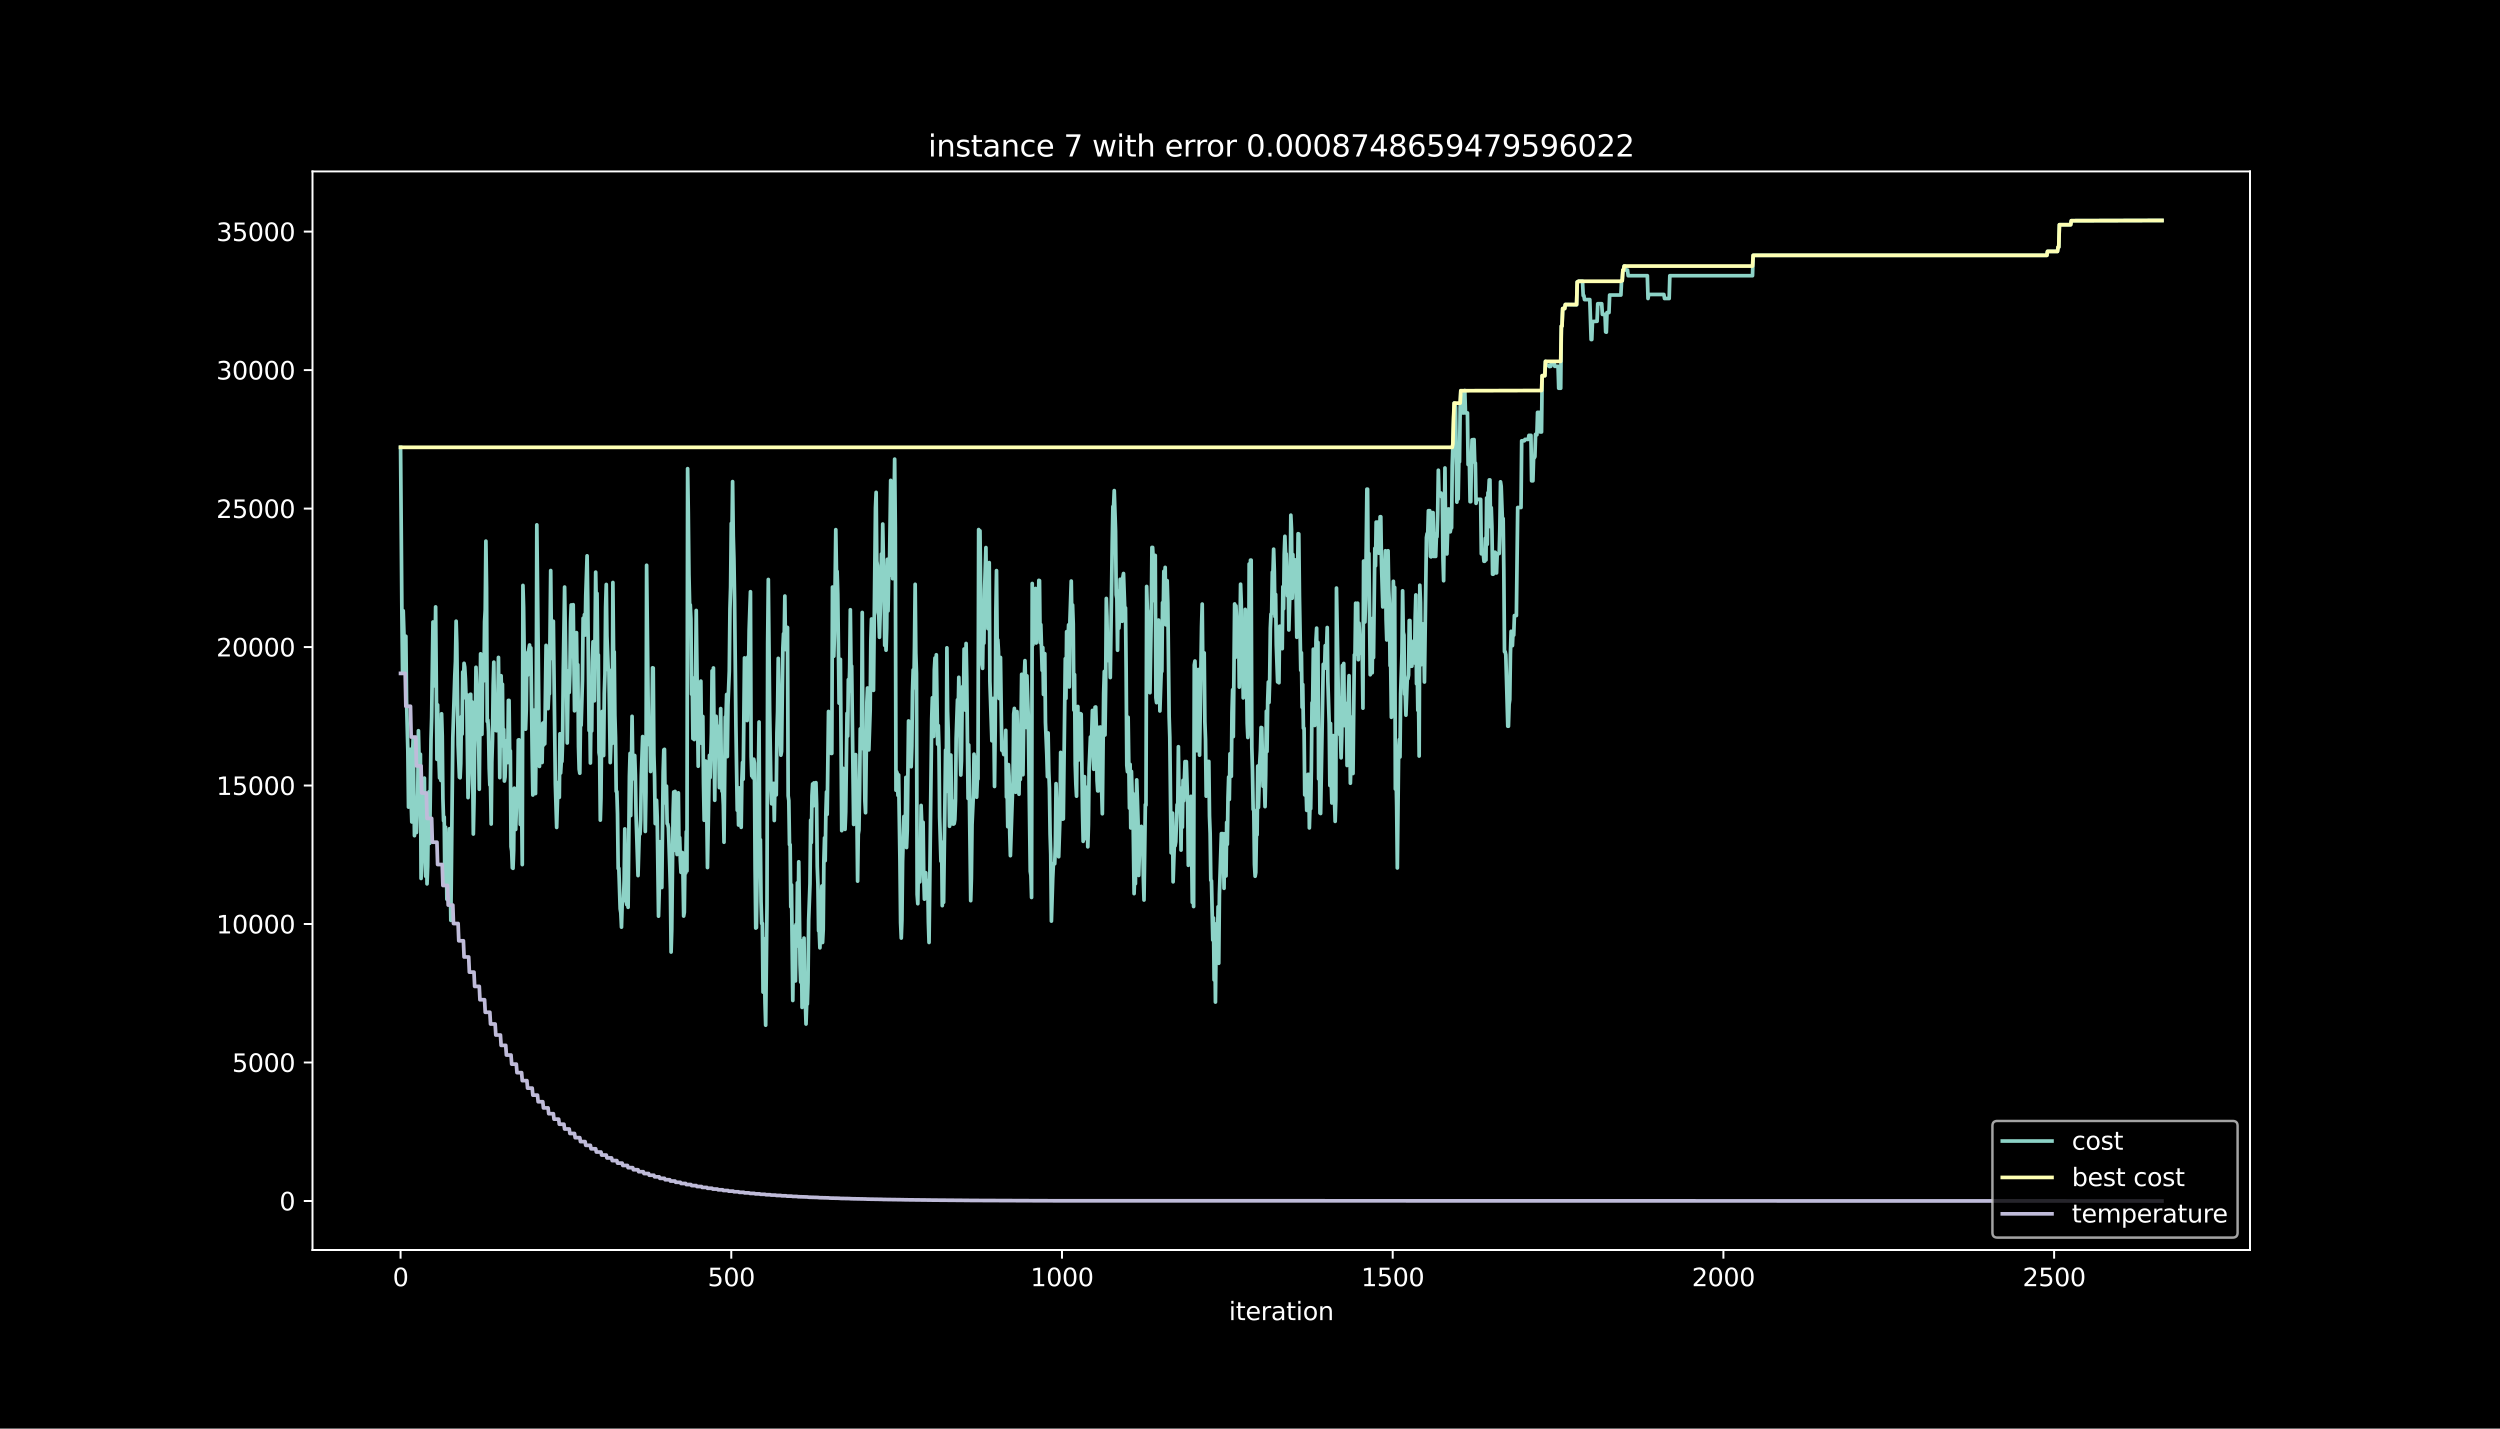 <?xml version="1.0" encoding="utf-8" standalone="no"?>
<!DOCTYPE svg PUBLIC "-//W3C//DTD SVG 1.1//EN"
  "http://www.w3.org/Graphics/SVG/1.1/DTD/svg11.dtd">
<svg height="576pt" version="1.1" viewBox="0 0 1008 576" width="1008pt" xmlns="http://www.w3.org/2000/svg" xmlns:xlink="http://www.w3.org/1999/xlink">
 <defs>
  <style type="text/css">*{stroke-linecap:butt;stroke-linejoin:round;}</style>
 </defs>
 <g id="figure_1">
  <g id="patch_1">
   <path d="M 0 576 
L 1008 576 
L 1008 0 
L 0 0 
z
"/>
  </g>
  <g id="axes_1">
   <g id="patch_2">
    <path d="M 126 504 
L 907.2 504 
L 907.2 69.12 
L 126 69.12 
z
"/>
   </g>
   <g id="matplotlib.axis_1">
    <g id="xtick_1">
     <g id="line2d_1">
      <defs>
       <path d="M 0 0 
L 0 3.5 
" id="me25ce0b998" style="stroke:#ffffff;stroke-width:0.8;"/>
      </defs>
      <g>
       <use style="fill:#ffffff;stroke:#ffffff;stroke-width:0.8;" x="161.509" xlink:href="#me25ce0b998" y="504"/>
      </g>
     </g>
     <g id="text_1">
      <!-- 0 -->
      <g style="fill:#ffffff;" transform="translate(158.328 518.598)scale(0.1 -0.1)">
       <defs>
        <path d="M 2034 4250 
Q 1547 4250 1301 3770 
Q 1056 3291 1056 2328 
Q 1056 1369 1301 889 
Q 1547 409 2034 409 
Q 2525 409 2770 889 
Q 3016 1369 3016 2328 
Q 3016 3291 2770 3770 
Q 2525 4250 2034 4250 
z
M 2034 4750 
Q 2819 4750 3233 4129 
Q 3647 3509 3647 2328 
Q 3647 1150 3233 529 
Q 2819 -91 2034 -91 
Q 1250 -91 836 529 
Q 422 1150 422 2328 
Q 422 3509 836 4129 
Q 1250 4750 2034 4750 
z
" id="DejaVuSans-30" transform="scale(0.016)"/>
       </defs>
       <use xlink:href="#DejaVuSans-30"/>
      </g>
     </g>
    </g>
    <g id="xtick_2">
     <g id="line2d_2">
      <g>
       <use style="fill:#ffffff;stroke:#ffffff;stroke-width:0.8;" x="294.852" xlink:href="#me25ce0b998" y="504"/>
      </g>
     </g>
     <g id="text_2">
      <!-- 500 -->
      <g style="fill:#ffffff;" transform="translate(285.308 518.598)scale(0.1 -0.1)">
       <defs>
        <path d="M 691 4666 
L 3169 4666 
L 3169 4134 
L 1269 4134 
L 1269 2991 
Q 1406 3038 1543 3061 
Q 1681 3084 1819 3084 
Q 2600 3084 3056 2656 
Q 3513 2228 3513 1497 
Q 3513 744 3044 326 
Q 2575 -91 1722 -91 
Q 1428 -91 1123 -41 
Q 819 9 494 109 
L 494 744 
Q 775 591 1075 516 
Q 1375 441 1709 441 
Q 2250 441 2565 725 
Q 2881 1009 2881 1497 
Q 2881 1984 2565 2268 
Q 2250 2553 1709 2553 
Q 1456 2553 1204 2497 
Q 953 2441 691 2322 
L 691 4666 
z
" id="DejaVuSans-35" transform="scale(0.016)"/>
       </defs>
       <use xlink:href="#DejaVuSans-35"/>
       <use x="63.623" xlink:href="#DejaVuSans-30"/>
       <use x="127.246" xlink:href="#DejaVuSans-30"/>
      </g>
     </g>
    </g>
    <g id="xtick_3">
     <g id="line2d_3">
      <g>
       <use style="fill:#ffffff;stroke:#ffffff;stroke-width:0.8;" x="428.194" xlink:href="#me25ce0b998" y="504"/>
      </g>
     </g>
     <g id="text_3">
      <!-- 1000 -->
      <g style="fill:#ffffff;" transform="translate(415.469 518.598)scale(0.1 -0.1)">
       <defs>
        <path d="M 794 531 
L 1825 531 
L 1825 4091 
L 703 3866 
L 703 4441 
L 1819 4666 
L 2450 4666 
L 2450 531 
L 3481 531 
L 3481 0 
L 794 0 
L 794 531 
z
" id="DejaVuSans-31" transform="scale(0.016)"/>
       </defs>
       <use xlink:href="#DejaVuSans-31"/>
       <use x="63.623" xlink:href="#DejaVuSans-30"/>
       <use x="127.246" xlink:href="#DejaVuSans-30"/>
       <use x="190.869" xlink:href="#DejaVuSans-30"/>
      </g>
     </g>
    </g>
    <g id="xtick_4">
     <g id="line2d_4">
      <g>
       <use style="fill:#ffffff;stroke:#ffffff;stroke-width:0.8;" x="561.536" xlink:href="#me25ce0b998" y="504"/>
      </g>
     </g>
     <g id="text_4">
      <!-- 1500 -->
      <g style="fill:#ffffff;" transform="translate(548.811 518.598)scale(0.1 -0.1)">
       <use xlink:href="#DejaVuSans-31"/>
       <use x="63.623" xlink:href="#DejaVuSans-35"/>
       <use x="127.246" xlink:href="#DejaVuSans-30"/>
       <use x="190.869" xlink:href="#DejaVuSans-30"/>
      </g>
     </g>
    </g>
    <g id="xtick_5">
     <g id="line2d_5">
      <g>
       <use style="fill:#ffffff;stroke:#ffffff;stroke-width:0.8;" x="694.879" xlink:href="#me25ce0b998" y="504"/>
      </g>
     </g>
     <g id="text_5">
      <!-- 2000 -->
      <g style="fill:#ffffff;" transform="translate(682.154 518.598)scale(0.1 -0.1)">
       <defs>
        <path d="M 1228 531 
L 3431 531 
L 3431 0 
L 469 0 
L 469 531 
Q 828 903 1448 1529 
Q 2069 2156 2228 2338 
Q 2531 2678 2651 2914 
Q 2772 3150 2772 3378 
Q 2772 3750 2511 3984 
Q 2250 4219 1831 4219 
Q 1534 4219 1204 4116 
Q 875 4013 500 3803 
L 500 4441 
Q 881 4594 1212 4672 
Q 1544 4750 1819 4750 
Q 2544 4750 2975 4387 
Q 3406 4025 3406 3419 
Q 3406 3131 3298 2873 
Q 3191 2616 2906 2266 
Q 2828 2175 2409 1742 
Q 1991 1309 1228 531 
z
" id="DejaVuSans-32" transform="scale(0.016)"/>
       </defs>
       <use xlink:href="#DejaVuSans-32"/>
       <use x="63.623" xlink:href="#DejaVuSans-30"/>
       <use x="127.246" xlink:href="#DejaVuSans-30"/>
       <use x="190.869" xlink:href="#DejaVuSans-30"/>
      </g>
     </g>
    </g>
    <g id="xtick_6">
     <g id="line2d_6">
      <g>
       <use style="fill:#ffffff;stroke:#ffffff;stroke-width:0.8;" x="828.221" xlink:href="#me25ce0b998" y="504"/>
      </g>
     </g>
     <g id="text_6">
      <!-- 2500 -->
      <g style="fill:#ffffff;" transform="translate(815.496 518.598)scale(0.1 -0.1)">
       <use xlink:href="#DejaVuSans-32"/>
       <use x="63.623" xlink:href="#DejaVuSans-35"/>
       <use x="127.246" xlink:href="#DejaVuSans-30"/>
       <use x="190.869" xlink:href="#DejaVuSans-30"/>
      </g>
     </g>
    </g>
    <g id="text_7">
     <!-- iteration -->
     <g style="fill:#ffffff;" transform="translate(495.477 532.277)scale(0.1 -0.1)">
      <defs>
       <path d="M 603 3500 
L 1178 3500 
L 1178 0 
L 603 0 
L 603 3500 
z
M 603 4863 
L 1178 4863 
L 1178 4134 
L 603 4134 
L 603 4863 
z
" id="DejaVuSans-69" transform="scale(0.016)"/>
       <path d="M 1172 4494 
L 1172 3500 
L 2356 3500 
L 2356 3053 
L 1172 3053 
L 1172 1153 
Q 1172 725 1289 603 
Q 1406 481 1766 481 
L 2356 481 
L 2356 0 
L 1766 0 
Q 1100 0 847 248 
Q 594 497 594 1153 
L 594 3053 
L 172 3053 
L 172 3500 
L 594 3500 
L 594 4494 
L 1172 4494 
z
" id="DejaVuSans-74" transform="scale(0.016)"/>
       <path d="M 3597 1894 
L 3597 1613 
L 953 1613 
Q 991 1019 1311 708 
Q 1631 397 2203 397 
Q 2534 397 2845 478 
Q 3156 559 3463 722 
L 3463 178 
Q 3153 47 2828 -22 
Q 2503 -91 2169 -91 
Q 1331 -91 842 396 
Q 353 884 353 1716 
Q 353 2575 817 3079 
Q 1281 3584 2069 3584 
Q 2775 3584 3186 3129 
Q 3597 2675 3597 1894 
z
M 3022 2063 
Q 3016 2534 2758 2815 
Q 2500 3097 2075 3097 
Q 1594 3097 1305 2825 
Q 1016 2553 972 2059 
L 3022 2063 
z
" id="DejaVuSans-65" transform="scale(0.016)"/>
       <path d="M 2631 2963 
Q 2534 3019 2420 3045 
Q 2306 3072 2169 3072 
Q 1681 3072 1420 2755 
Q 1159 2438 1159 1844 
L 1159 0 
L 581 0 
L 581 3500 
L 1159 3500 
L 1159 2956 
Q 1341 3275 1631 3429 
Q 1922 3584 2338 3584 
Q 2397 3584 2469 3576 
Q 2541 3569 2628 3553 
L 2631 2963 
z
" id="DejaVuSans-72" transform="scale(0.016)"/>
       <path d="M 2194 1759 
Q 1497 1759 1228 1600 
Q 959 1441 959 1056 
Q 959 750 1161 570 
Q 1363 391 1709 391 
Q 2188 391 2477 730 
Q 2766 1069 2766 1631 
L 2766 1759 
L 2194 1759 
z
M 3341 1997 
L 3341 0 
L 2766 0 
L 2766 531 
Q 2569 213 2275 61 
Q 1981 -91 1556 -91 
Q 1019 -91 701 211 
Q 384 513 384 1019 
Q 384 1609 779 1909 
Q 1175 2209 1959 2209 
L 2766 2209 
L 2766 2266 
Q 2766 2663 2505 2880 
Q 2244 3097 1772 3097 
Q 1472 3097 1187 3025 
Q 903 2953 641 2809 
L 641 3341 
Q 956 3463 1253 3523 
Q 1550 3584 1831 3584 
Q 2591 3584 2966 3190 
Q 3341 2797 3341 1997 
z
" id="DejaVuSans-61" transform="scale(0.016)"/>
       <path d="M 1959 3097 
Q 1497 3097 1228 2736 
Q 959 2375 959 1747 
Q 959 1119 1226 758 
Q 1494 397 1959 397 
Q 2419 397 2687 759 
Q 2956 1122 2956 1747 
Q 2956 2369 2687 2733 
Q 2419 3097 1959 3097 
z
M 1959 3584 
Q 2709 3584 3137 3096 
Q 3566 2609 3566 1747 
Q 3566 888 3137 398 
Q 2709 -91 1959 -91 
Q 1206 -91 779 398 
Q 353 888 353 1747 
Q 353 2609 779 3096 
Q 1206 3584 1959 3584 
z
" id="DejaVuSans-6f" transform="scale(0.016)"/>
       <path d="M 3513 2113 
L 3513 0 
L 2938 0 
L 2938 2094 
Q 2938 2591 2744 2837 
Q 2550 3084 2163 3084 
Q 1697 3084 1428 2787 
Q 1159 2491 1159 1978 
L 1159 0 
L 581 0 
L 581 3500 
L 1159 3500 
L 1159 2956 
Q 1366 3272 1645 3428 
Q 1925 3584 2291 3584 
Q 2894 3584 3203 3211 
Q 3513 2838 3513 2113 
z
" id="DejaVuSans-6e" transform="scale(0.016)"/>
      </defs>
      <use xlink:href="#DejaVuSans-69"/>
      <use x="27.783" xlink:href="#DejaVuSans-74"/>
      <use x="66.992" xlink:href="#DejaVuSans-65"/>
      <use x="128.516" xlink:href="#DejaVuSans-72"/>
      <use x="169.629" xlink:href="#DejaVuSans-61"/>
      <use x="230.908" xlink:href="#DejaVuSans-74"/>
      <use x="270.117" xlink:href="#DejaVuSans-69"/>
      <use x="297.9" xlink:href="#DejaVuSans-6f"/>
      <use x="359.082" xlink:href="#DejaVuSans-6e"/>
     </g>
    </g>
   </g>
   <g id="matplotlib.axis_2">
    <g id="ytick_1">
     <g id="line2d_7">
      <defs>
       <path d="M 0 0 
L -3.5 0 
" id="me098486d54" style="stroke:#ffffff;stroke-width:0.8;"/>
      </defs>
      <g>
       <use style="fill:#ffffff;stroke:#ffffff;stroke-width:0.8;" x="126" xlink:href="#me098486d54" y="484.233"/>
      </g>
     </g>
     <g id="text_8">
      <!-- 0 -->
      <g style="fill:#ffffff;" transform="translate(112.638 488.032)scale(0.1 -0.1)">
       <use xlink:href="#DejaVuSans-30"/>
      </g>
     </g>
    </g>
    <g id="ytick_2">
     <g id="line2d_8">
      <g>
       <use style="fill:#ffffff;stroke:#ffffff;stroke-width:0.8;" x="126" xlink:href="#me098486d54" y="428.398"/>
      </g>
     </g>
     <g id="text_9">
      <!-- 5000 -->
      <g style="fill:#ffffff;" transform="translate(93.55 432.197)scale(0.1 -0.1)">
       <use xlink:href="#DejaVuSans-35"/>
       <use x="63.623" xlink:href="#DejaVuSans-30"/>
       <use x="127.246" xlink:href="#DejaVuSans-30"/>
       <use x="190.869" xlink:href="#DejaVuSans-30"/>
      </g>
     </g>
    </g>
    <g id="ytick_3">
     <g id="line2d_9">
      <g>
       <use style="fill:#ffffff;stroke:#ffffff;stroke-width:0.8;" x="126" xlink:href="#me098486d54" y="372.563"/>
      </g>
     </g>
     <g id="text_10">
      <!-- 10000 -->
      <g style="fill:#ffffff;" transform="translate(87.188 376.362)scale(0.1 -0.1)">
       <use xlink:href="#DejaVuSans-31"/>
       <use x="63.623" xlink:href="#DejaVuSans-30"/>
       <use x="127.246" xlink:href="#DejaVuSans-30"/>
       <use x="190.869" xlink:href="#DejaVuSans-30"/>
       <use x="254.492" xlink:href="#DejaVuSans-30"/>
      </g>
     </g>
    </g>
    <g id="ytick_4">
     <g id="line2d_10">
      <g>
       <use style="fill:#ffffff;stroke:#ffffff;stroke-width:0.8;" x="126" xlink:href="#me098486d54" y="316.728"/>
      </g>
     </g>
     <g id="text_11">
      <!-- 15000 -->
      <g style="fill:#ffffff;" transform="translate(87.188 320.527)scale(0.1 -0.1)">
       <use xlink:href="#DejaVuSans-31"/>
       <use x="63.623" xlink:href="#DejaVuSans-35"/>
       <use x="127.246" xlink:href="#DejaVuSans-30"/>
       <use x="190.869" xlink:href="#DejaVuSans-30"/>
       <use x="254.492" xlink:href="#DejaVuSans-30"/>
      </g>
     </g>
    </g>
    <g id="ytick_5">
     <g id="line2d_11">
      <g>
       <use style="fill:#ffffff;stroke:#ffffff;stroke-width:0.8;" x="126" xlink:href="#me098486d54" y="260.893"/>
      </g>
     </g>
     <g id="text_12">
      <!-- 20000 -->
      <g style="fill:#ffffff;" transform="translate(87.188 264.692)scale(0.1 -0.1)">
       <use xlink:href="#DejaVuSans-32"/>
       <use x="63.623" xlink:href="#DejaVuSans-30"/>
       <use x="127.246" xlink:href="#DejaVuSans-30"/>
       <use x="190.869" xlink:href="#DejaVuSans-30"/>
       <use x="254.492" xlink:href="#DejaVuSans-30"/>
      </g>
     </g>
    </g>
    <g id="ytick_6">
     <g id="line2d_12">
      <g>
       <use style="fill:#ffffff;stroke:#ffffff;stroke-width:0.8;" x="126" xlink:href="#me098486d54" y="205.058"/>
      </g>
     </g>
     <g id="text_13">
      <!-- 25000 -->
      <g style="fill:#ffffff;" transform="translate(87.188 208.857)scale(0.1 -0.1)">
       <use xlink:href="#DejaVuSans-32"/>
       <use x="63.623" xlink:href="#DejaVuSans-35"/>
       <use x="127.246" xlink:href="#DejaVuSans-30"/>
       <use x="190.869" xlink:href="#DejaVuSans-30"/>
       <use x="254.492" xlink:href="#DejaVuSans-30"/>
      </g>
     </g>
    </g>
    <g id="ytick_7">
     <g id="line2d_13">
      <g>
       <use style="fill:#ffffff;stroke:#ffffff;stroke-width:0.8;" x="126" xlink:href="#me098486d54" y="149.223"/>
      </g>
     </g>
     <g id="text_14">
      <!-- 30000 -->
      <g style="fill:#ffffff;" transform="translate(87.188 153.022)scale(0.1 -0.1)">
       <defs>
        <path d="M 2597 2516 
Q 3050 2419 3304 2112 
Q 3559 1806 3559 1356 
Q 3559 666 3084 287 
Q 2609 -91 1734 -91 
Q 1441 -91 1130 -33 
Q 819 25 488 141 
L 488 750 
Q 750 597 1062 519 
Q 1375 441 1716 441 
Q 2309 441 2620 675 
Q 2931 909 2931 1356 
Q 2931 1769 2642 2001 
Q 2353 2234 1838 2234 
L 1294 2234 
L 1294 2753 
L 1863 2753 
Q 2328 2753 2575 2939 
Q 2822 3125 2822 3475 
Q 2822 3834 2567 4026 
Q 2313 4219 1838 4219 
Q 1578 4219 1281 4162 
Q 984 4106 628 3988 
L 628 4550 
Q 988 4650 1302 4700 
Q 1616 4750 1894 4750 
Q 2613 4750 3031 4423 
Q 3450 4097 3450 3541 
Q 3450 3153 3228 2886 
Q 3006 2619 2597 2516 
z
" id="DejaVuSans-33" transform="scale(0.016)"/>
       </defs>
       <use xlink:href="#DejaVuSans-33"/>
       <use x="63.623" xlink:href="#DejaVuSans-30"/>
       <use x="127.246" xlink:href="#DejaVuSans-30"/>
       <use x="190.869" xlink:href="#DejaVuSans-30"/>
       <use x="254.492" xlink:href="#DejaVuSans-30"/>
      </g>
     </g>
    </g>
    <g id="ytick_8">
     <g id="line2d_14">
      <g>
       <use style="fill:#ffffff;stroke:#ffffff;stroke-width:0.8;" x="126" xlink:href="#me098486d54" y="93.388"/>
      </g>
     </g>
     <g id="text_15">
      <!-- 35000 -->
      <g style="fill:#ffffff;" transform="translate(87.188 97.187)scale(0.1 -0.1)">
       <use xlink:href="#DejaVuSans-33"/>
       <use x="63.623" xlink:href="#DejaVuSans-35"/>
       <use x="127.246" xlink:href="#DejaVuSans-30"/>
       <use x="190.869" xlink:href="#DejaVuSans-30"/>
       <use x="254.492" xlink:href="#DejaVuSans-30"/>
      </g>
     </g>
    </g>
   </g>
   <g id="line2d_15">
    <path clip-path="url(#pc73c87ed12)" d="M 161.509 180.356 
L 162.042 247.381 
L 162.309 271.244 
L 162.576 246.253 
L 163.109 263.003 
L 163.376 262.311 
L 163.643 256.538 
L 163.909 282.166 
L 164.443 302.635 
L 164.709 325.427 
L 164.976 323.808 
L 165.243 302.211 
L 165.509 302.11 
L 165.776 323.707 
L 166.043 331.412 
L 166.309 305.784 
L 166.576 297.878 
L 167.109 336.94 
L 167.376 328.397 
L 167.643 334.171 
L 167.91 335.678 
L 168.443 319.687 
L 168.71 294.628 
L 168.976 305.628 
L 169.243 304.008 
L 169.51 304.109 
L 169.776 354.193 
L 170.31 336.638 
L 170.576 345.561 
L 170.843 336.516 
L 171.11 313.724 
L 171.376 344.556 
L 171.643 353.3 
L 171.91 331.323 
L 172.176 356.382 
L 172.443 349.313 
L 172.71 328.498 
L 172.977 319.229 
L 173.243 340.044 
L 173.777 298.28 
L 174.043 289.246 
L 174.577 250.787 
L 174.843 267.492 
L 175.11 276.538 
L 175.377 267.492 
L 175.643 244.7 
L 176.177 306.175 
L 176.443 284.198 
L 176.71 306.175 
L 176.977 306.074 
L 177.243 313.668 
L 177.51 305.762 
L 177.777 314.684 
L 178.044 287.794 
L 178.31 296.839 
L 178.577 321.898 
L 178.844 330.932 
L 179.11 329.425 
L 179.377 356.315 
L 179.644 333.523 
L 179.91 341.764 
L 180.177 362.579 
L 180.444 362.68 
L 180.71 340.703 
L 180.977 349.972 
L 181.244 334.137 
L 181.777 371.089 
L 182.577 297.52 
L 183.377 272.484 
L 183.644 266.711 
L 183.911 250.463 
L 184.177 259.497 
L 184.711 300.368 
L 185.244 313.4 
L 185.511 313.601 
L 185.777 307.828 
L 186.044 288.933 
L 186.311 296.002 
L 186.577 270.943 
L 186.844 276.716 
L 187.111 267.448 
L 187.378 268.955 
L 187.644 273.701 
L 187.911 281.607 
L 188.178 280.1 
L 188.711 321.608 
L 188.978 315.834 
L 189.244 306.912 
L 189.511 280.022 
L 189.778 279.921 
L 190.044 304.98 
L 190.311 283.003 
L 190.844 336.281 
L 191.111 323.729 
L 191.378 301.753 
L 191.644 294.047 
L 191.911 269.056 
L 192.445 283.83 
L 192.711 276.727 
L 193.245 318.235 
L 193.778 263.617 
L 194.045 291.345 
L 194.311 296.091 
L 194.578 273.299 
L 194.845 265.594 
L 195.111 274.516 
L 195.378 250.652 
L 195.645 245.907 
L 195.911 218.179 
L 196.178 236.984 
L 196.445 290.91 
L 196.711 290.34 
L 196.978 294.885 
L 197.245 309.748 
L 197.512 316.515 
L 197.778 316.415 
L 198.045 332.25 
L 198.312 307.258 
L 198.578 298.224 
L 198.845 276.247 
L 199.112 266.979 
L 199.378 287.794 
L 199.645 286.286 
L 199.912 294.528 
L 200.178 294.628 
L 200.445 285.583 
L 200.712 283.964 
L 200.978 265.069 
L 201.512 313.556 
L 201.779 286.666 
L 202.045 272.45 
L 202.312 281.719 
L 202.579 275.879 
L 202.845 300.871 
L 203.112 294.103 
L 203.379 314.919 
L 203.645 313.299 
L 203.912 304.031 
L 204.179 304.321 
L 204.445 298.548 
L 204.712 307.47 
L 204.979 282.411 
L 205.245 282.411 
L 205.512 304.388 
L 205.779 302.747 
L 206.045 341.373 
L 206.312 343.138 
L 206.579 349.905 
L 206.846 350.106 
L 207.112 342.847 
L 207.379 317.789 
L 207.912 334.439 
L 208.446 318.626 
L 208.712 323.372 
L 208.979 298.38 
L 209.246 298.28 
L 209.512 305.538 
L 209.779 332.428 
L 210.046 330.809 
L 210.312 323.551 
L 210.579 348.609 
L 210.846 236.046 
L 211.112 244.89 
L 211.646 286.097 
L 211.913 294.003 
L 212.179 286.097 
L 212.446 263.305 
L 212.713 272.227 
L 212.979 263.193 
L 213.513 260.066 
L 213.779 268.308 
L 214.046 261.239 
L 214.579 304.723 
L 214.846 320.558 
L 215.113 295.499 
L 215.379 286.309 
L 215.646 313.199 
L 215.913 319.966 
L 216.179 298.548 
L 216.446 211.624 
L 216.98 260.167 
L 217.513 309.022 
L 217.78 300.1 
L 218.046 305.873 
L 218.313 298.168 
L 218.58 307.437 
L 218.846 291.602 
L 219.113 300.446 
L 219.38 291.178 
L 219.646 299.921 
L 220.18 260.211 
L 220.446 279.106 
L 220.713 277.487 
L 220.98 285.728 
L 221.247 279.955 
L 221.513 279.754 
L 222.047 230.049 
L 222.313 257.777 
L 222.58 265.482 
L 223.113 250.474 
L 223.913 316.113 
L 224.447 333.623 
L 224.98 315.51 
L 225.247 315.711 
L 225.513 321.485 
L 225.78 295.857 
L 226.047 311.691 
L 226.314 306.945 
L 226.58 307.046 
L 226.847 298.302 
L 227.114 270.574 
L 227.647 236.705 
L 228.18 270.798 
L 228.447 274.516 
L 228.714 299.575 
L 228.98 280.681 
L 229.247 270.452 
L 229.514 279.195 
L 229.78 271.49 
L 230.047 250.675 
L 230.314 243.908 
L 230.58 264.723 
L 230.847 264.622 
L 231.114 243.807 
L 231.647 286.599 
L 231.914 265.784 
L 232.181 273.489 
L 232.447 255.075 
L 232.714 275.89 
L 232.981 267.984 
L 233.247 300.949 
L 233.514 310.139 
L 233.781 311.758 
L 234.047 290.943 
L 234.314 292.451 
L 234.847 274.338 
L 235.114 249.279 
L 235.381 256.046 
L 235.647 247.805 
L 235.914 256.046 
L 236.181 240.211 
L 236.714 224.109 
L 236.981 241.752 
L 237.514 294.539 
L 237.781 286.834 
L 238.048 307.649 
L 238.314 285.672 
L 238.581 294.717 
L 238.848 266.99 
L 239.114 258.749 
L 239.648 282.568 
L 240.181 230.686 
L 240.448 246.521 
L 240.714 239.262 
L 240.981 264.254 
L 241.248 264.053 
L 241.515 303.428 
L 241.781 305.047 
L 242.048 330.675 
L 242.315 321.831 
L 242.581 294.103 
L 242.848 286.845 
L 243.381 304.634 
L 243.648 279.642 
L 243.915 271.736 
L 244.181 244.846 
L 244.448 235.655 
L 244.715 256.471 
L 245.248 270.15 
L 245.515 270.05 
L 246.048 307.481 
L 246.582 292.473 
L 246.848 299.731 
L 247.115 234.862 
L 247.382 262.914 
L 247.648 262.813 
L 247.915 288.442 
L 248.182 297.476 
L 248.448 319.073 
L 248.715 319.173 
L 248.982 328.219 
L 249.248 350.195 
L 249.515 350.095 
L 250.048 366.432 
L 250.315 368.051 
L 250.582 373.825 
L 250.849 364.79 
L 251.115 363.171 
L 251.382 363.272 
L 251.649 355.03 
L 251.915 334.215 
L 252.182 352.63 
L 252.449 345.862 
L 252.715 364.757 
L 252.982 341.965 
L 253.249 365.829 
L 253.782 313.043 
L 254.049 303.774 
L 254.315 328.833 
L 254.849 288.821 
L 255.115 307.236 
L 255.382 314.003 
L 255.649 313.802 
L 255.916 304.611 
L 256.182 312.518 
L 256.449 328.353 
L 257.249 353.043 
L 257.782 334.807 
L 258.049 336.315 
L 258.316 330.541 
L 258.582 312.897 
L 259.116 296.984 
L 259.382 302.758 
L 259.649 304.377 
L 259.916 313.646 
L 260.182 335.243 
L 260.449 319.408 
L 260.716 227.916 
L 261.516 300.2 
L 261.783 291.155 
L 262.049 292.663 
L 262.316 311.077 
L 262.849 293.121 
L 263.116 269.257 
L 263.383 269.357 
L 263.649 304.154 
L 263.916 313.188 
L 264.183 332.082 
L 264.449 330.575 
L 264.716 322.669 
L 264.983 329.436 
L 265.516 369.402 
L 265.783 360.212 
L 266.05 339.397 
L 266.583 356.225 
L 266.85 357.845 
L 267.383 311.256 
L 267.65 302.333 
L 267.916 302.132 
L 268.183 323.729 
L 268.45 318.983 
L 268.716 316.962 
L 268.983 332.082 
L 269.25 332.283 
L 269.516 333.791 
L 270.05 349.603 
L 270.317 358.872 
L 270.583 383.864 
L 270.85 374.818 
L 271.383 328.163 
L 271.65 319.318 
L 271.917 328.364 
L 272.183 319.095 
L 272.45 342.959 
L 272.717 335.7 
L 272.983 344.545 
L 273.25 328.71 
L 273.517 319.676 
L 273.783 342.468 
L 274.05 337.722 
L 274.317 346.99 
L 274.583 351.736 
L 274.85 351.636 
L 275.117 343.729 
L 275.384 352.652 
L 275.65 369.358 
L 275.917 367.85 
L 276.184 346.253 
L 276.45 352.027 
L 276.717 335.321 
L 276.984 351.156 
L 277.25 188.966 
L 277.517 206.61 
L 277.784 231.669 
L 278.05 243.561 
L 278.317 243.863 
L 278.584 249.636 
L 278.85 279.921 
L 279.117 274.148 
L 279.384 297.811 
L 279.65 288.922 
L 279.917 298.19 
L 280.184 273.132 
L 280.451 273.031 
L 280.717 246.141 
L 281.517 308.944 
L 281.784 281.217 
L 282.051 282.836 
L 282.317 289.603 
L 282.584 274.628 
L 282.851 299.687 
L 283.117 290.496 
L 283.384 288.877 
L 283.651 315.767 
L 283.917 330.742 
L 284.451 306.845 
L 284.718 307.046 
L 285.251 349.804 
L 286.051 304.578 
L 286.318 313.5 
L 286.851 295.544 
L 287.118 270.485 
L 287.384 291.3 
L 287.651 269.324 
L 288.184 322.68 
L 288.451 297.051 
L 288.718 288.81 
L 288.984 297.219 
L 289.251 301.663 
L 289.518 292.864 
L 289.785 299.932 
L 290.051 317.576 
L 290.585 285.706 
L 290.851 311.334 
L 291.118 319.039 
L 291.385 318.838 
L 291.651 324.612 
L 291.918 339.587 
L 292.451 289.067 
L 292.718 289.268 
L 292.985 279.999 
L 293.251 305.058 
L 293.518 284.243 
L 294.051 270.563 
L 294.318 245.505 
L 294.585 236.66 
L 294.852 211.032 
L 295.118 215.778 
L 295.385 194.181 
L 295.652 216.158 
L 295.918 225.426 
L 296.185 242.132 
L 296.718 292.462 
L 297.252 326.711 
L 297.518 317.677 
L 297.785 332.652 
L 298.052 317.677 
L 298.318 324.935 
L 298.585 324.835 
L 298.852 333.579 
L 299.118 314.684 
L 299.385 307.426 
L 299.652 314.193 
L 300.185 265.27 
L 300.452 289.134 
L 300.719 289.234 
L 300.985 283.461 
L 301.252 290.53 
L 301.519 264.902 
L 301.785 272.607 
L 302.052 254.192 
L 302.585 238.581 
L 302.852 304.958 
L 303.119 312.864 
L 303.385 312.663 
L 303.652 313.646 
L 303.919 306.097 
L 304.185 307.716 
L 304.452 350.329 
L 304.719 374.193 
L 304.986 373.992 
L 306.052 291.099 
L 306.319 346.264 
L 306.586 338.559 
L 306.852 363.551 
L 307.119 372.395 
L 307.386 372.295 
L 307.652 400.022 
L 307.919 378.425 
L 308.186 387.616 
L 308.452 404.322 
L 308.719 413.356 
L 309.253 364.936 
L 309.519 259.273 
L 309.786 233.645 
L 310.319 286.465 
L 310.853 318.325 
L 311.119 324.098 
L 311.386 315.857 
L 311.653 323.115 
L 311.919 315.857 
L 312.186 330.832 
L 312.453 315.857 
L 312.719 320.603 
L 312.986 320.502 
L 313.253 295.51 
L 313.519 287.046 
L 313.786 265.449 
L 314.32 297.13 
L 314.586 297.23 
L 314.853 304.489 
L 315.12 302.981 
L 315.653 261.295 
L 315.92 255.521 
L 316.186 257.029 
L 316.453 240.323 
L 316.72 261.92 
L 316.986 252.998 
L 317.253 252.897 
L 317.52 252.998 
L 317.786 320.882 
L 318.053 322.803 
L 318.32 340.558 
L 318.586 340.558 
L 318.853 365.617 
L 319.12 356.773 
L 319.653 403.395 
L 319.92 381.418 
L 320.187 374.349 
L 320.453 373.545 
L 320.72 395.522 
L 320.987 372.73 
L 321.253 381.574 
L 321.52 355.946 
L 321.787 374.361 
L 322.053 347.47 
L 322.587 388.934 
L 322.853 396.002 
L 323.12 379.296 
L 323.387 406.187 
L 323.653 380.558 
L 323.92 385.304 
L 324.187 378.236 
L 324.454 403.864 
L 324.72 403.964 
L 324.987 412.887 
L 325.254 404.645 
L 325.52 404.846 
L 325.787 396.002 
L 326.054 371.01 
L 326.587 356.315 
L 326.854 330.686 
L 327.12 339.732 
L 327.387 320.837 
L 327.654 316.091 
L 327.92 324.935 
L 328.187 315.667 
L 328.454 322.925 
L 328.721 322.825 
L 328.987 315.566 
L 329.254 324.288 
L 329.521 349.346 
L 329.787 356.415 
L 330.054 375.31 
L 330.321 375.41 
L 330.587 382.177 
L 331.387 357.219 
L 331.654 380.011 
L 331.921 374.751 
L 332.187 347.024 
L 332.454 337.833 
L 332.721 347.024 
L 332.987 328.129 
L 333.254 319.296 
L 333.521 328.341 
L 334.054 286.856 
L 334.321 294.762 
L 334.588 296.471 
L 334.854 291.211 
L 335.121 303.774 
L 335.388 303.774 
L 335.654 236.705 
L 335.921 257.52 
L 336.188 264.589 
L 336.454 255.32 
L 336.988 213.556 
L 337.254 230.262 
L 337.521 230.362 
L 337.788 239.631 
L 338.321 283.517 
L 338.855 265.851 
L 339.388 334.919 
L 339.921 309.793 
L 340.188 324.768 
L 340.455 315.499 
L 340.721 334.394 
L 340.988 327.325 
L 341.521 287.615 
L 341.788 296.806 
L 342.055 274.014 
L 342.321 278.76 
L 342.588 269.715 
L 342.855 245.851 
L 343.121 268.643 
L 343.388 268.542 
L 344.188 332.417 
L 344.722 321.898 
L 344.988 304.254 
L 345.255 323.149 
L 345.522 330.217 
L 345.788 355.276 
L 346.055 336.382 
L 346.322 334.762 
L 346.588 318.928 
L 346.855 293.869 
L 347.122 295.488 
L 347.388 295.589 
L 347.655 246.945 
L 347.922 301.887 
L 348.189 301.887 
L 348.455 300.413 
L 348.722 322.948 
L 348.989 327.694 
L 349.522 283.171 
L 349.789 277.397 
L 350.055 285.639 
L 350.322 302.345 
L 350.855 286.231 
L 351.122 258.503 
L 351.389 249.58 
L 351.655 272.372 
L 351.922 278.146 
L 352.189 278.347 
L 352.989 204.801 
L 353.256 198.514 
L 353.522 226.241 
L 353.789 228.017 
L 354.056 246.912 
L 354.322 248.039 
L 354.589 256.962 
L 355.122 240.066 
L 355.389 223.36 
L 355.656 232.104 
L 355.922 211.289 
L 356.189 226.264 
L 356.456 233.332 
L 356.722 260.223 
L 356.989 254.449 
L 357.256 262.155 
L 357.522 253.232 
L 357.789 225.504 
L 358.056 246.32 
L 358.323 231.345 
L 358.589 232.149 
L 359.123 193.69 
L 359.656 211.724 
L 359.923 233.321 
L 360.189 225.616 
L 360.723 185.125 
L 360.989 212.852 
L 361.256 318.637 
L 361.523 311.122 
L 361.789 311.948 
L 362.056 320.692 
L 362.323 312.451 
L 362.856 347.001 
L 363.123 371.993 
L 363.39 378.224 
L 363.656 370.966 
L 363.923 347.415 
L 364.456 329.19 
L 364.723 329.391 
L 364.99 338.425 
L 365.256 313.433 
L 365.523 341.731 
L 365.79 334.963 
L 366.323 290.686 
L 366.856 308.62 
L 367.123 300.915 
L 367.39 309.156 
L 367.656 300.915 
L 367.923 278.939 
L 368.19 270.094 
L 368.457 277.353 
L 368.723 260.647 
L 368.99 235.588 
L 369.257 263.316 
L 369.523 271.557 
L 369.79 360.625 
L 370.057 364.377 
L 370.323 347.671 
L 370.59 340.603 
L 370.857 355.578 
L 371.123 346.733 
L 371.39 324.757 
L 371.923 340.569 
L 372.19 331.535 
L 372.457 353.512 
L 372.724 362.546 
L 372.99 353.501 
L 373.257 351.881 
L 373.524 360.927 
L 373.79 355.153 
L 374.057 355.053 
L 374.324 371.759 
L 374.59 380 
L 375.657 290.072 
L 375.924 281.328 
L 376.457 296.94 
L 376.724 270.05 
L 376.99 265.304 
L 377.257 271.077 
L 377.524 264.008 
L 378.057 300.066 
L 378.324 292.529 
L 378.591 301.574 
L 378.857 329.302 
L 379.391 347.236 
L 379.657 339.531 
L 379.924 365.159 
L 380.191 356.114 
L 380.457 363.819 
L 380.991 323.249 
L 381.257 302.434 
L 381.524 319.14 
L 381.791 261.205 
L 382.057 286.834 
L 382.324 294.539 
L 382.858 333.165 
L 383.124 325.259 
L 383.391 304.444 
L 383.658 326.421 
L 383.924 332.194 
L 384.191 323.004 
L 384.458 332.272 
L 384.724 332.071 
L 384.991 330.452 
L 385.258 322.747 
L 385.524 297.688 
L 386.058 282.155 
L 386.324 288.922 
L 386.591 273.087 
L 386.858 283.171 
L 387.124 301.831 
L 387.391 312.495 
L 387.658 306.722 
L 387.925 285.125 
L 388.191 276.772 
L 388.458 284.477 
L 388.725 261.685 
L 388.991 279.944 
L 389.258 286.342 
L 389.525 259.452 
L 389.791 273.02 
L 390.325 321.943 
L 390.591 300.346 
L 391.391 363.149 
L 391.658 354.115 
L 391.925 332.518 
L 392.458 320.513 
L 392.725 304.075 
L 392.992 312.317 
L 393.258 305.248 
L 393.792 321.429 
L 394.058 314.17 
L 394.325 314.07 
L 394.592 213.522 
L 394.858 221.283 
L 395.125 214.025 
L 395.658 260.167 
L 395.925 267.872 
L 396.192 269.491 
L 396.458 251.077 
L 396.725 259.318 
L 396.992 237.721 
L 397.525 220.781 
L 397.792 245.773 
L 398.059 244.265 
L 398.325 253.455 
L 398.592 251.836 
L 398.859 226.844 
L 399.125 274.684 
L 399.925 298.682 
L 400.459 281.596 
L 400.725 293.243 
L 400.992 317.107 
L 401.259 294.315 
L 401.525 246.778 
L 401.792 230.072 
L 402.059 257.799 
L 402.326 258 
L 402.592 262.746 
L 402.859 281.641 
L 403.392 265.08 
L 403.926 302.512 
L 404.192 302.713 
L 404.459 302.613 
L 404.726 304.232 
L 404.992 299.597 
L 405.259 302.3 
L 405.526 294.483 
L 405.792 321.373 
L 406.059 316.627 
L 406.326 333.333 
L 406.592 308.274 
L 406.859 313.02 
L 407.126 335.812 
L 407.393 345.003 
L 408.193 320.569 
L 408.459 314.796 
L 408.726 287.906 
L 408.993 285.628 
L 409.259 310.686 
L 409.526 319.43 
L 410.059 286.889 
L 410.593 311.993 
L 410.859 320.234 
L 411.126 305.259 
L 411.393 314.293 
L 411.926 271.881 
L 412.46 312.373 
L 412.993 273.132 
L 413.26 266.364 
L 413.526 275.667 
L 413.793 293.31 
L 414.06 272.495 
L 414.593 288.799 
L 415.393 351.312 
L 415.66 352.931 
L 415.926 361.854 
L 416.193 235.264 
L 416.46 259.999 
L 416.727 243.293 
L 416.993 251.535 
L 417.26 250.027 
L 417.527 237.274 
L 417.793 259.251 
L 418.06 254.963 
L 418.327 247.057 
L 418.593 255.979 
L 418.86 234.002 
L 419.127 234.103 
L 419.393 259.095 
L 419.66 251.836 
L 420.193 270.295 
L 420.46 261.105 
L 420.727 279.999 
L 421.26 263.55 
L 421.527 291.278 
L 422.06 304.12 
L 422.327 313.165 
L 422.594 295.522 
L 422.86 310.776 
L 423.127 317.844 
L 423.394 336.259 
L 423.66 344.5 
L 423.927 371.39 
L 424.46 354.115 
L 424.727 348.274 
L 424.994 348.073 
L 425.26 348.274 
L 425.527 341.016 
L 425.794 315.957 
L 426.06 324.88 
L 426.327 329.626 
L 426.861 345.438 
L 427.394 328.989 
L 427.661 303.361 
L 427.927 322.255 
L 428.194 306.421 
L 428.461 330.284 
L 428.727 330.184 
L 429.527 265.572 
L 429.794 281.585 
L 430.061 254.695 
L 430.327 264.768 
L 430.861 251.926 
L 431.127 276.984 
L 431.394 250.094 
L 431.928 234.282 
L 432.194 250.988 
L 432.461 243.919 
L 432.728 251.624 
L 432.994 286.32 
L 433.261 271.981 
L 433.528 308.062 
L 433.794 316.27 
L 434.061 321.016 
L 434.328 294.126 
L 434.594 284.857 
L 434.861 306.454 
L 435.128 298.548 
L 435.394 296.929 
L 435.661 287.738 
L 435.928 287.939 
L 436.461 326.677 
L 436.728 339.229 
L 436.995 322.412 
L 437.261 313.143 
L 437.528 338.135 
L 437.795 317.32 
L 438.061 326.365 
L 438.328 326.465 
L 438.595 341.44 
L 438.861 332.596 
L 439.128 309.804 
L 439.661 297.152 
L 439.928 304.41 
L 440.461 286.443 
L 440.728 302.278 
L 440.995 310.184 
L 441.262 300.993 
L 441.528 285.159 
L 441.795 285.058 
L 442.062 293.902 
L 442.328 314.718 
L 442.595 318.883 
L 442.862 318.883 
L 443.128 293.255 
L 443.395 302.177 
L 443.662 293.143 
L 443.928 309.849 
L 444.462 328.107 
L 444.995 279.564 
L 445.262 270.72 
L 445.528 296.348 
L 445.795 277.453 
L 446.062 241.295 
L 446.329 248.709 
L 446.595 266.353 
L 446.862 257.085 
L 447.129 265.326 
L 447.395 256.482 
L 447.662 273.188 
L 448.462 218.268 
L 448.729 204.22 
L 448.995 204.321 
L 449.262 197.81 
L 449.795 214.226 
L 450.062 239.854 
L 450.329 241.362 
L 450.595 262.177 
L 450.862 238.313 
L 451.129 253.288 
L 451.396 248.542 
L 451.662 233.567 
L 451.929 240.826 
L 452.196 241.63 
L 452.462 250.496 
L 452.729 232.852 
L 452.996 231.233 
L 453.529 246.711 
L 453.796 245.091 
L 454.062 270.15 
L 454.329 308.587 
L 454.596 311.166 
L 454.862 289.19 
L 455.396 325.84 
L 455.663 308.196 
L 455.929 333.824 
L 456.196 311.032 
L 456.463 320.078 
L 456.729 319.877 
L 457.263 360.312 
L 457.529 351.569 
L 457.796 356.315 
L 458.063 329.425 
L 458.329 314.45 
L 458.863 330.999 
L 459.129 352.976 
L 459.396 343.93 
L 459.663 343.93 
L 459.929 335.086 
L 460.196 333.199 
L 460.463 338.135 
L 460.73 334.952 
L 460.996 353.847 
L 461.263 362.892 
L 461.796 324.433 
L 462.063 324.634 
L 462.33 236.459 
L 462.596 245.65 
L 462.863 247.269 
L 463.396 279.095 
L 463.663 279.296 
L 464.196 247.615 
L 464.463 220.725 
L 464.73 220.725 
L 464.996 225.471 
L 465.263 242.177 
L 465.797 223.941 
L 466.063 281.339 
L 466.33 283.316 
L 466.597 257.721 
L 466.863 257.922 
L 467.13 250.016 
L 467.397 258.938 
L 467.663 286.666 
L 468.197 270.72 
L 468.463 270.72 
L 468.73 242.992 
L 468.997 248.765 
L 469.263 230.351 
L 469.53 237.956 
L 469.797 228.765 
L 470.063 251.914 
L 470.33 251.914 
L 470.597 234.114 
L 470.864 243.159 
L 471.397 289.033 
L 471.664 297.275 
L 472.197 343.863 
L 472.464 343.662 
L 472.73 327.828 
L 472.997 355.555 
L 473.53 339.408 
L 473.797 341.027 
L 474.064 339.408 
L 474.597 324.444 
L 474.864 326.063 
L 475.131 301.072 
L 475.397 323.863 
L 475.664 325.371 
L 475.931 323.863 
L 476.197 342.758 
L 476.464 317.699 
L 476.731 333.534 
L 476.997 314.639 
L 477.264 322.881 
L 477.797 307.068 
L 478.064 316.113 
L 478.331 307.079 
L 478.864 323.83 
L 479.131 348.889 
L 479.397 340.145 
L 479.664 340.346 
L 479.931 322.702 
L 480.198 321.083 
L 480.731 363.841 
L 480.998 356.773 
L 481.264 365.516 
L 481.531 268.14 
L 481.798 266.521 
L 482.064 275.566 
L 482.331 294.461 
L 482.598 302.702 
L 482.864 277.643 
L 483.131 269.938 
L 483.398 278.86 
L 483.664 304.489 
L 484.464 252.596 
L 484.731 243.561 
L 484.998 271.289 
L 485.265 263.137 
L 485.531 263.238 
L 485.798 290.965 
L 486.065 298.224 
L 486.331 321.016 
L 486.598 311.747 
L 486.865 307.001 
L 487.131 307.202 
L 487.398 307.001 
L 487.665 328.978 
L 487.931 336.047 
L 488.198 354.941 
L 488.465 355.142 
L 488.998 379.04 
L 489.265 370.117 
L 489.531 395.109 
L 489.798 378.403 
L 490.065 404.031 
L 490.332 381.239 
L 490.598 372.395 
L 490.865 381.44 
L 491.132 365.606 
L 491.398 388.397 
L 491.665 360.67 
L 492.465 336.114 
L 492.732 345.304 
L 492.998 336.114 
L 493.265 338.682 
L 493.532 358.168 
L 493.798 336.192 
L 494.332 353.177 
L 494.598 331.58 
L 494.865 340.424 
L 495.132 321.529 
L 495.399 313.288 
L 495.665 322.333 
L 495.932 303.919 
L 496.199 303.819 
L 496.465 313.009 
L 496.732 287.381 
L 496.999 278.112 
L 497.265 297.007 
L 497.799 243.506 
L 498.065 265.103 
L 498.332 244.287 
L 498.599 250.061 
L 499.399 250.161 
L 499.666 277.051 
L 500.199 235.544 
L 500.466 242.612 
L 500.732 267.671 
L 500.999 260.58 
L 501.266 281.395 
L 501.532 264.689 
L 501.799 272.596 
L 502.066 245.706 
L 502.332 252.473 
L 502.866 291.591 
L 503.132 297.364 
L 503.399 294.315 
L 503.666 227.392 
L 503.932 244.968 
L 504.199 225.851 
L 504.466 225.851 
L 504.733 301.273 
L 504.999 310.541 
L 505.266 326.376 
L 505.533 326.577 
L 505.799 348.554 
L 506.066 353.3 
L 506.333 351.792 
L 506.599 335.086 
L 506.866 336.594 
L 507.133 308.866 
L 507.399 325.572 
L 507.933 307.336 
L 508.199 302.59 
L 508.466 293.322 
L 508.733 293.422 
L 509.266 317.029 
L 509.533 315.41 
L 509.8 315.41 
L 510.066 325.237 
L 510.333 312.384 
L 510.6 286.755 
L 510.866 303.003 
L 511.133 282.691 
L 511.4 274.985 
L 511.666 283.227 
L 511.933 274.193 
L 512.2 253.377 
L 512.466 247.604 
L 512.733 247.403 
L 513 230.697 
L 513.266 230.697 
L 513.533 221.428 
L 513.8 230.172 
L 514.066 248.587 
L 514.333 239.664 
L 514.6 259.977 
L 515.133 274.941 
L 515.4 266.096 
L 515.667 275.287 
L 515.933 252.495 
L 516.467 252.495 
L 516.733 261.339 
L 517 261.54 
L 517.267 236.549 
L 517.533 245.471 
L 517.8 223.494 
L 518.067 216.236 
L 518.333 223.305 
L 518.6 223.305 
L 519.134 240.256 
L 519.4 231.211 
L 519.667 254.003 
L 520.2 234.606 
L 520.467 207.715 
L 520.734 213.489 
L 521 241.216 
L 521.267 223.573 
L 521.534 232.607 
L 521.8 232.506 
L 522.067 225.717 
L 522.334 234.985 
L 522.6 240.245 
L 522.867 256.951 
L 523.4 215.186 
L 523.667 215.287 
L 523.934 240.345 
L 524.467 270.262 
L 524.734 263.193 
L 525.001 285.17 
L 525.267 275.979 
L 525.534 293.623 
L 525.801 293.623 
L 526.067 320.513 
L 526.334 312.808 
L 526.601 317.554 
L 526.867 326.744 
L 527.401 312.227 
L 527.667 312.227 
L 527.934 333.824 
L 528.201 324.556 
L 528.467 326.063 
L 528.734 310.228 
L 529.001 283.338 
L 529.268 283.338 
L 529.534 261.741 
L 529.801 267.515 
L 530.068 292.506 
L 530.334 285.739 
L 530.601 258.012 
L 530.868 253.266 
L 531.134 280.993 
L 531.401 259.017 
L 531.668 314.059 
L 531.934 301.306 
L 532.201 327.805 
L 532.468 328.006 
L 533.534 267.85 
L 533.801 267.85 
L 534.068 269.469 
L 534.335 260.312 
L 534.601 269.346 
L 535.135 253.009 
L 535.401 274.606 
L 535.935 291.702 
L 536.201 316.694 
L 536.468 291.702 
L 536.735 314.494 
L 537.001 323.763 
L 537.268 315.019 
L 537.535 296.605 
L 537.801 322.233 
L 538.068 322.333 
L 538.335 331.178 
L 538.602 322.333 
L 538.868 237.107 
L 539.668 283.07 
L 539.935 281.295 
L 540.202 296.27 
L 540.468 296.37 
L 540.735 305.561 
L 541.002 296.638 
L 541.268 268.308 
L 541.535 276.549 
L 541.802 267.504 
L 542.068 292.562 
L 542.335 283.64 
L 542.602 292.685 
L 542.868 283.651 
L 543.135 308.643 
L 543.402 289.313 
L 543.935 272.417 
L 544.469 315.79 
L 544.735 306.521 
L 545.002 306.722 
L 545.269 289.078 
L 545.535 311.87 
L 546.069 264.019 
L 546.335 264.019 
L 546.602 243.204 
L 546.869 252.395 
L 547.135 252.395 
L 547.402 243.204 
L 547.669 265.996 
L 547.935 251.233 
L 548.202 256.493 
L 548.469 256.694 
L 548.736 256.493 
L 549.002 263.562 
L 549.269 263.562 
L 549.536 285.538 
L 549.802 226.219 
L 550.069 242.054 
L 550.336 250.798 
L 550.602 241.752 
L 551.136 197.23 
L 551.402 197.23 
L 551.669 232.015 
L 551.936 223.171 
L 552.469 272.06 
L 552.736 263.026 
L 553.002 263.026 
L 553.269 271.267 
L 553.536 249.29 
L 553.803 265.125 
L 554.336 221.082 
L 554.603 228.151 
L 554.869 210.507 
L 555.136 212.126 
L 555.403 210.507 
L 555.936 223.048 
L 556.469 208.352 
L 556.736 208.352 
L 557.003 226.766 
L 557.536 244.723 
L 557.803 236.482 
L 558.069 238.101 
L 558.603 222.065 
L 558.87 249.793 
L 559.136 258.034 
L 559.403 230.306 
L 559.67 222.065 
L 559.936 237.565 
L 560.203 243.338 
L 560.47 268.397 
L 560.736 268.397 
L 561.003 289.212 
L 561.27 268.397 
L 561.536 259.363 
L 561.803 234.371 
L 562.07 242.612 
L 562.336 236.839 
L 562.603 318.135 
L 562.87 310.429 
L 563.137 324.902 
L 563.403 349.961 
L 563.937 302.255 
L 564.203 298.157 
L 564.47 305.226 
L 564.737 279.597 
L 565.27 263.204 
L 565.537 238.212 
L 565.803 254.918 
L 566.07 256.046 
L 566.337 279.91 
L 566.603 280.111 
L 566.87 288.352 
L 567.403 273.679 
L 567.67 273.679 
L 567.937 272.171 
L 568.204 250.195 
L 568.47 250.195 
L 568.737 268.609 
L 569.27 268.609 
L 569.537 260.368 
L 569.804 267.135 
L 570.07 258.391 
L 570.337 267.314 
L 570.604 248.899 
L 570.87 239.865 
L 571.137 275.711 
L 571.404 267.928 
L 571.67 286.398 
L 571.937 279.776 
L 572.204 304.835 
L 572.47 235.957 
L 572.737 243.025 
L 573.004 268.017 
L 573.537 251.568 
L 573.804 251.568 
L 574.071 257.342 
L 574.337 274.985 
L 575.137 216.761 
L 575.404 215.141 
L 575.671 215.141 
L 575.937 205.917 
L 576.471 205.917 
L 576.737 224.332 
L 577.004 224.533 
L 577.271 224.332 
L 577.537 206.688 
L 577.804 206.688 
L 578.071 224.332 
L 578.338 224.332 
L 578.604 215.298 
L 578.871 224.343 
L 579.138 216.437 
L 579.404 216.437 
L 579.671 207.246 
L 579.938 189.602 
L 580.204 198.793 
L 581.004 198.793 
L 581.271 200.412 
L 581.538 200.412 
L 581.804 225.404 
L 582.071 234.148 
L 582.605 188.687 
L 582.871 214.315 
L 583.138 214.315 
L 583.405 223.349 
L 583.938 205.236 
L 584.205 205.236 
L 584.471 214.427 
L 584.738 214.427 
L 585.005 212.808 
L 585.271 212.808 
L 585.538 187.816 
L 586.338 162.545 
L 586.605 162.545 
L 586.871 164.164 
L 587.405 202.467 
L 587.672 193.276 
L 587.938 201.183 
L 588.205 186.208 
L 588.472 186.208 
L 588.738 164.611 
L 589.005 157.542 
L 589.272 166.386 
L 589.805 166.487 
L 590.338 166.487 
L 590.605 157.453 
L 590.872 166.487 
L 591.672 166.487 
L 591.938 187.302 
L 592.472 187.302 
L 592.739 202.277 
L 593.005 202.277 
L 593.272 185.571 
L 593.539 177.33 
L 594.339 177.229 
L 594.605 186.498 
L 594.872 186.699 
L 595.139 202.947 
L 595.405 201.328 
L 597.005 201.328 
L 597.272 223.305 
L 598.072 223.204 
L 598.339 226.297 
L 598.606 226.297 
L 598.872 217.029 
L 599.139 225.772 
L 599.406 200.781 
L 599.672 219.463 
L 599.939 198.648 
L 600.206 198.648 
L 600.472 193.5 
L 600.739 193.5 
L 601.006 212.394 
L 601.272 204.689 
L 601.539 212.394 
L 601.806 231.512 
L 602.073 231.512 
L 602.339 222.668 
L 602.873 222.668 
L 603.139 230.999 
L 603.406 230.999 
L 603.673 223.293 
L 604.473 223.193 
L 604.739 212.964 
L 605.006 194.27 
L 605.273 196.035 
L 605.806 210.708 
L 606.073 209.089 
L 606.339 229.904 
L 606.606 262.735 
L 606.873 262.735 
L 607.14 264.042 
L 607.94 292.808 
L 608.206 292.808 
L 608.473 283.964 
L 608.74 282.155 
L 609.006 263.74 
L 609.273 254.55 
L 609.54 260.323 
L 609.806 260.323 
L 610.073 254.483 
L 610.34 256.102 
L 610.606 248.196 
L 611.406 248.196 
L 611.94 204.622 
L 613.273 204.622 
L 613.54 177.732 
L 614.607 177.732 
L 614.873 177.162 
L 616.207 177.162 
L 616.473 175.543 
L 617.274 175.543 
L 617.54 193.857 
L 618.074 193.857 
L 618.34 184.633 
L 618.607 184.633 
L 618.874 184.142 
L 619.14 175.108 
L 619.407 175.108 
L 619.674 175.309 
L 619.94 166.263 
L 620.74 166.263 
L 621.007 174.17 
L 621.54 174.17 
L 621.807 151.478 
L 622.874 151.478 
L 623.141 145.705 
L 623.407 147.324 
L 624.474 147.324 
L 624.741 147.793 
L 625.274 147.693 
L 625.541 146.074 
L 626.608 146.074 
L 626.874 147.693 
L 628.208 147.693 
L 628.474 156.537 
L 629.274 156.537 
L 629.541 131.478 
L 629.808 131.478 
L 630.074 124.41 
L 630.874 124.41 
L 631.141 122.79 
L 635.675 122.891 
L 635.941 113.7 
L 636.208 113.7 
L 636.475 113.399 
L 638.075 113.399 
L 638.342 119.172 
L 638.608 119.172 
L 638.875 120.791 
L 641.008 120.791 
L 641.542 136.894 
L 641.809 136.894 
L 642.075 129.636 
L 643.942 129.535 
L 644.209 122.466 
L 645.809 122.466 
L 646.076 126.766 
L 647.142 126.766 
L 647.409 133.834 
L 647.676 133.935 
L 647.942 126.029 
L 648.742 126.029 
L 649.009 118.96 
L 653.543 118.96 
L 653.809 113.187 
L 654.076 113.187 
L 654.343 108.899 
L 654.609 108.899 
L 654.876 107.279 
L 655.143 107.279 
L 655.409 108.899 
L 656.21 108.899 
L 656.476 111.165 
L 664.21 111.165 
L 664.477 120.356 
L 664.743 118.737 
L 670.877 118.737 
L 671.144 120.356 
L 673.011 120.356 
L 673.277 111.165 
L 706.613 111.165 
L 706.88 102.958 
L 825.288 102.958 
L 825.554 101.372 
L 829.555 101.372 
L 829.821 99.641 
L 830.088 99.641 
L 830.355 90.607 
L 834.888 90.607 
L 835.155 88.988 
L 871.691 88.887 
L 871.691 88.887 
" style="fill:none;stroke:#8dd3c7;stroke-linecap:square;stroke-width:1.5;"/>
   </g>
   <g id="line2d_16">
    <path clip-path="url(#pc73c87ed12)" d="M 161.509 180.356 
L 585.538 180.356 
L 585.805 178.971 
L 586.071 168.318 
L 586.338 162.545 
L 588.738 162.545 
L 589.005 157.542 
L 621.54 157.453 
L 621.807 151.478 
L 622.874 151.478 
L 623.141 145.705 
L 629.274 145.705 
L 629.541 131.478 
L 629.808 131.478 
L 630.074 124.41 
L 630.874 124.41 
L 631.141 122.79 
L 635.675 122.79 
L 635.941 113.7 
L 636.208 113.7 
L 636.475 113.399 
L 653.543 113.399 
L 653.809 113.187 
L 654.076 113.187 
L 654.343 108.899 
L 654.609 108.899 
L 654.876 107.279 
L 706.613 107.279 
L 706.88 102.958 
L 825.288 102.958 
L 825.554 101.372 
L 829.555 101.372 
L 829.821 99.641 
L 830.088 99.641 
L 830.355 90.607 
L 834.888 90.607 
L 835.155 88.988 
L 871.691 88.887 
L 871.691 88.887 
" style="fill:none;stroke:#feffb3;stroke-linecap:square;stroke-width:1.5;"/>
   </g>
   <g id="line2d_17">
    <path clip-path="url(#pc73c87ed12)" d="M 161.509 271.519 
L 163.376 271.519 
L 163.643 284.758 
L 165.509 284.758 
L 165.776 297.172 
L 167.643 297.172 
L 167.91 308.814 
L 169.776 308.814 
L 170.043 319.732 
L 171.91 319.732 
L 172.176 329.97 
L 174.043 329.97 
L 174.31 339.57 
L 176.177 339.57 
L 176.443 348.574 
L 178.31 348.574 
L 178.577 357.017 
L 180.444 357.017 
L 180.71 364.934 
L 182.577 364.934 
L 182.844 372.359 
L 184.711 372.359 
L 184.977 379.321 
L 186.844 379.321 
L 187.111 385.851 
L 188.978 385.851 
L 189.244 391.974 
L 191.111 391.974 
L 191.378 397.716 
L 193.245 397.716 
L 193.511 403.1 
L 195.378 403.1 
L 195.645 408.149 
L 197.512 408.149 
L 197.778 412.885 
L 199.645 412.885 
L 199.912 417.325 
L 201.779 417.325 
L 202.045 421.489 
L 203.912 421.489 
L 204.179 425.394 
L 206.045 425.394 
L 206.312 429.056 
L 208.179 429.056 
L 208.446 432.49 
L 210.312 432.49 
L 210.579 435.71 
L 212.446 435.71 
L 212.713 438.73 
L 214.579 438.73 
L 214.846 441.562 
L 216.713 441.562 
L 216.98 444.218 
L 218.846 444.218 
L 219.113 446.708 
L 220.98 446.708 
L 221.247 449.043 
L 223.113 449.043 
L 223.38 451.234 
L 225.247 451.234 
L 225.513 453.287 
L 227.38 453.287 
L 227.647 455.213 
L 229.514 455.213 
L 229.78 457.019 
L 231.647 457.019 
L 231.914 458.713 
L 233.781 458.713 
L 234.047 460.301 
L 235.914 460.301 
L 236.181 461.791 
L 238.048 461.791 
L 238.314 463.187 
L 240.181 463.187 
L 240.448 464.497 
L 242.315 464.497 
L 242.581 465.725 
L 244.448 465.725 
L 244.715 466.877 
L 246.582 466.877 
L 246.848 467.957 
L 248.715 467.957 
L 248.982 468.97 
L 250.849 468.97 
L 251.115 469.92 
L 252.982 469.92 
L 253.249 470.811 
L 255.115 470.811 
L 255.382 471.646 
L 257.249 471.646 
L 257.516 472.43 
L 259.382 472.43 
L 259.649 473.164 
L 261.516 473.164 
L 261.783 473.853 
L 263.649 473.853 
L 263.916 474.499 
L 265.783 474.499 
L 266.05 475.105 
L 267.916 475.105 
L 268.183 475.673 
L 270.05 475.673 
L 270.317 476.206 
L 272.183 476.206 
L 272.45 476.705 
L 274.317 476.705 
L 274.583 477.174 
L 276.45 477.174 
L 276.717 477.613 
L 278.584 477.613 
L 278.85 478.025 
L 280.717 478.025 
L 280.984 478.411 
L 282.851 478.411 
L 283.117 478.774 
L 284.984 478.774 
L 285.251 479.113 
L 287.118 479.113 
L 287.384 479.432 
L 289.251 479.432 
L 289.518 479.731 
L 291.385 479.731 
L 291.651 480.011 
L 293.518 480.011 
L 293.785 480.274 
L 295.652 480.274 
L 295.918 480.52 
L 297.785 480.52 
L 298.052 480.751 
L 299.919 480.751 
L 300.185 480.968 
L 302.052 480.968 
L 302.319 481.171 
L 304.185 481.171 
L 304.452 481.362 
L 306.319 481.362 
L 306.586 481.54 
L 308.452 481.54 
L 308.719 481.708 
L 310.586 481.708 
L 310.853 481.865 
L 312.719 481.865 
L 312.986 482.012 
L 314.853 482.012 
L 315.12 482.151 
L 316.986 482.151 
L 317.253 482.28 
L 319.12 482.28 
L 319.653 482.402 
L 321.253 482.402 
L 321.787 482.516 
L 325.52 482.622 
L 326.054 482.723 
L 329.787 482.817 
L 330.321 482.905 
L 334.054 482.987 
L 334.588 483.065 
L 338.321 483.138 
L 338.855 483.206 
L 342.588 483.27 
L 343.121 483.33 
L 348.989 483.439 
L 349.789 483.488 
L 355.389 483.578 
L 356.189 483.619 
L 363.923 483.726 
L 364.99 483.758 
L 374.59 483.865 
L 375.924 483.888 
L 389.525 483.998 
L 391.925 484.027 
L 419.393 484.137 
L 424.994 484.154 
L 871.691 484.233 
L 871.691 484.233 
" style="fill:none;stroke:#bfbbd9;stroke-linecap:square;stroke-width:1.5;"/>
   </g>
   <g id="patch_3">
    <path d="M 126 504 
L 126 69.12 
" style="fill:none;stroke:#ffffff;stroke-linecap:square;stroke-linejoin:miter;stroke-width:0.8;"/>
   </g>
   <g id="patch_4">
    <path d="M 907.2 504 
L 907.2 69.12 
" style="fill:none;stroke:#ffffff;stroke-linecap:square;stroke-linejoin:miter;stroke-width:0.8;"/>
   </g>
   <g id="patch_5">
    <path d="M 126 504 
L 907.2 504 
" style="fill:none;stroke:#ffffff;stroke-linecap:square;stroke-linejoin:miter;stroke-width:0.8;"/>
   </g>
   <g id="patch_6">
    <path d="M 126 69.12 
L 907.2 69.12 
" style="fill:none;stroke:#ffffff;stroke-linecap:square;stroke-linejoin:miter;stroke-width:0.8;"/>
   </g>
   <g id="text_16">
    <!-- instance 7 with error 0.0008748659479596022 -->
    <g style="fill:#ffffff;" transform="translate(374.229 63.12)scale(0.12 -0.12)">
     <defs>
      <path d="M 2834 3397 
L 2834 2853 
Q 2591 2978 2328 3040 
Q 2066 3103 1784 3103 
Q 1356 3103 1142 2972 
Q 928 2841 928 2578 
Q 928 2378 1081 2264 
Q 1234 2150 1697 2047 
L 1894 2003 
Q 2506 1872 2764 1633 
Q 3022 1394 3022 966 
Q 3022 478 2636 193 
Q 2250 -91 1575 -91 
Q 1294 -91 989 -36 
Q 684 19 347 128 
L 347 722 
Q 666 556 975 473 
Q 1284 391 1588 391 
Q 1994 391 2212 530 
Q 2431 669 2431 922 
Q 2431 1156 2273 1281 
Q 2116 1406 1581 1522 
L 1381 1569 
Q 847 1681 609 1914 
Q 372 2147 372 2553 
Q 372 3047 722 3315 
Q 1072 3584 1716 3584 
Q 2034 3584 2315 3537 
Q 2597 3491 2834 3397 
z
" id="DejaVuSans-73" transform="scale(0.016)"/>
      <path d="M 3122 3366 
L 3122 2828 
Q 2878 2963 2633 3030 
Q 2388 3097 2138 3097 
Q 1578 3097 1268 2742 
Q 959 2388 959 1747 
Q 959 1106 1268 751 
Q 1578 397 2138 397 
Q 2388 397 2633 464 
Q 2878 531 3122 666 
L 3122 134 
Q 2881 22 2623 -34 
Q 2366 -91 2075 -91 
Q 1284 -91 818 406 
Q 353 903 353 1747 
Q 353 2603 823 3093 
Q 1294 3584 2113 3584 
Q 2378 3584 2631 3529 
Q 2884 3475 3122 3366 
z
" id="DejaVuSans-63" transform="scale(0.016)"/>
      <path id="DejaVuSans-20" transform="scale(0.016)"/>
      <path d="M 525 4666 
L 3525 4666 
L 3525 4397 
L 1831 0 
L 1172 0 
L 2766 4134 
L 525 4134 
L 525 4666 
z
" id="DejaVuSans-37" transform="scale(0.016)"/>
      <path d="M 269 3500 
L 844 3500 
L 1563 769 
L 2278 3500 
L 2956 3500 
L 3675 769 
L 4391 3500 
L 4966 3500 
L 4050 0 
L 3372 0 
L 2619 2869 
L 1863 0 
L 1184 0 
L 269 3500 
z
" id="DejaVuSans-77" transform="scale(0.016)"/>
      <path d="M 3513 2113 
L 3513 0 
L 2938 0 
L 2938 2094 
Q 2938 2591 2744 2837 
Q 2550 3084 2163 3084 
Q 1697 3084 1428 2787 
Q 1159 2491 1159 1978 
L 1159 0 
L 581 0 
L 581 4863 
L 1159 4863 
L 1159 2956 
Q 1366 3272 1645 3428 
Q 1925 3584 2291 3584 
Q 2894 3584 3203 3211 
Q 3513 2838 3513 2113 
z
" id="DejaVuSans-68" transform="scale(0.016)"/>
      <path d="M 684 794 
L 1344 794 
L 1344 0 
L 684 0 
L 684 794 
z
" id="DejaVuSans-2e" transform="scale(0.016)"/>
      <path d="M 2034 2216 
Q 1584 2216 1326 1975 
Q 1069 1734 1069 1313 
Q 1069 891 1326 650 
Q 1584 409 2034 409 
Q 2484 409 2743 651 
Q 3003 894 3003 1313 
Q 3003 1734 2745 1975 
Q 2488 2216 2034 2216 
z
M 1403 2484 
Q 997 2584 770 2862 
Q 544 3141 544 3541 
Q 544 4100 942 4425 
Q 1341 4750 2034 4750 
Q 2731 4750 3128 4425 
Q 3525 4100 3525 3541 
Q 3525 3141 3298 2862 
Q 3072 2584 2669 2484 
Q 3125 2378 3379 2068 
Q 3634 1759 3634 1313 
Q 3634 634 3220 271 
Q 2806 -91 2034 -91 
Q 1263 -91 848 271 
Q 434 634 434 1313 
Q 434 1759 690 2068 
Q 947 2378 1403 2484 
z
M 1172 3481 
Q 1172 3119 1398 2916 
Q 1625 2713 2034 2713 
Q 2441 2713 2670 2916 
Q 2900 3119 2900 3481 
Q 2900 3844 2670 4047 
Q 2441 4250 2034 4250 
Q 1625 4250 1398 4047 
Q 1172 3844 1172 3481 
z
" id="DejaVuSans-38" transform="scale(0.016)"/>
      <path d="M 2419 4116 
L 825 1625 
L 2419 1625 
L 2419 4116 
z
M 2253 4666 
L 3047 4666 
L 3047 1625 
L 3713 1625 
L 3713 1100 
L 3047 1100 
L 3047 0 
L 2419 0 
L 2419 1100 
L 313 1100 
L 313 1709 
L 2253 4666 
z
" id="DejaVuSans-34" transform="scale(0.016)"/>
      <path d="M 2113 2584 
Q 1688 2584 1439 2293 
Q 1191 2003 1191 1497 
Q 1191 994 1439 701 
Q 1688 409 2113 409 
Q 2538 409 2786 701 
Q 3034 994 3034 1497 
Q 3034 2003 2786 2293 
Q 2538 2584 2113 2584 
z
M 3366 4563 
L 3366 3988 
Q 3128 4100 2886 4159 
Q 2644 4219 2406 4219 
Q 1781 4219 1451 3797 
Q 1122 3375 1075 2522 
Q 1259 2794 1537 2939 
Q 1816 3084 2150 3084 
Q 2853 3084 3261 2657 
Q 3669 2231 3669 1497 
Q 3669 778 3244 343 
Q 2819 -91 2113 -91 
Q 1303 -91 875 529 
Q 447 1150 447 2328 
Q 447 3434 972 4092 
Q 1497 4750 2381 4750 
Q 2619 4750 2861 4703 
Q 3103 4656 3366 4563 
z
" id="DejaVuSans-36" transform="scale(0.016)"/>
      <path d="M 703 97 
L 703 672 
Q 941 559 1184 500 
Q 1428 441 1663 441 
Q 2288 441 2617 861 
Q 2947 1281 2994 2138 
Q 2813 1869 2534 1725 
Q 2256 1581 1919 1581 
Q 1219 1581 811 2004 
Q 403 2428 403 3163 
Q 403 3881 828 4315 
Q 1253 4750 1959 4750 
Q 2769 4750 3195 4129 
Q 3622 3509 3622 2328 
Q 3622 1225 3098 567 
Q 2575 -91 1691 -91 
Q 1453 -91 1209 -44 
Q 966 3 703 97 
z
M 1959 2075 
Q 2384 2075 2632 2365 
Q 2881 2656 2881 3163 
Q 2881 3666 2632 3958 
Q 2384 4250 1959 4250 
Q 1534 4250 1286 3958 
Q 1038 3666 1038 3163 
Q 1038 2656 1286 2365 
Q 1534 2075 1959 2075 
z
" id="DejaVuSans-39" transform="scale(0.016)"/>
     </defs>
     <use xlink:href="#DejaVuSans-69"/>
     <use x="27.783" xlink:href="#DejaVuSans-6e"/>
     <use x="91.162" xlink:href="#DejaVuSans-73"/>
     <use x="143.262" xlink:href="#DejaVuSans-74"/>
     <use x="182.471" xlink:href="#DejaVuSans-61"/>
     <use x="243.75" xlink:href="#DejaVuSans-6e"/>
     <use x="307.129" xlink:href="#DejaVuSans-63"/>
     <use x="362.109" xlink:href="#DejaVuSans-65"/>
     <use x="423.633" xlink:href="#DejaVuSans-20"/>
     <use x="455.42" xlink:href="#DejaVuSans-37"/>
     <use x="519.043" xlink:href="#DejaVuSans-20"/>
     <use x="550.83" xlink:href="#DejaVuSans-77"/>
     <use x="632.617" xlink:href="#DejaVuSans-69"/>
     <use x="660.4" xlink:href="#DejaVuSans-74"/>
     <use x="699.609" xlink:href="#DejaVuSans-68"/>
     <use x="762.988" xlink:href="#DejaVuSans-20"/>
     <use x="794.775" xlink:href="#DejaVuSans-65"/>
     <use x="856.299" xlink:href="#DejaVuSans-72"/>
     <use x="895.662" xlink:href="#DejaVuSans-72"/>
     <use x="934.525" xlink:href="#DejaVuSans-6f"/>
     <use x="995.707" xlink:href="#DejaVuSans-72"/>
     <use x="1036.82" xlink:href="#DejaVuSans-20"/>
     <use x="1068.607" xlink:href="#DejaVuSans-30"/>
     <use x="1132.23" xlink:href="#DejaVuSans-2e"/>
     <use x="1164.018" xlink:href="#DejaVuSans-30"/>
     <use x="1227.641" xlink:href="#DejaVuSans-30"/>
     <use x="1291.264" xlink:href="#DejaVuSans-30"/>
     <use x="1354.887" xlink:href="#DejaVuSans-38"/>
     <use x="1418.51" xlink:href="#DejaVuSans-37"/>
     <use x="1482.133" xlink:href="#DejaVuSans-34"/>
     <use x="1545.756" xlink:href="#DejaVuSans-38"/>
     <use x="1609.379" xlink:href="#DejaVuSans-36"/>
     <use x="1673.002" xlink:href="#DejaVuSans-35"/>
     <use x="1736.625" xlink:href="#DejaVuSans-39"/>
     <use x="1800.248" xlink:href="#DejaVuSans-34"/>
     <use x="1863.871" xlink:href="#DejaVuSans-37"/>
     <use x="1927.494" xlink:href="#DejaVuSans-39"/>
     <use x="1991.117" xlink:href="#DejaVuSans-35"/>
     <use x="2054.74" xlink:href="#DejaVuSans-39"/>
     <use x="2118.363" xlink:href="#DejaVuSans-36"/>
     <use x="2181.986" xlink:href="#DejaVuSans-30"/>
     <use x="2245.609" xlink:href="#DejaVuSans-32"/>
     <use x="2309.232" xlink:href="#DejaVuSans-32"/>
    </g>
   </g>
   <g id="legend_1">
    <g id="patch_7">
     <path d="M 805.348 499 
L 900.2 499 
Q 902.2 499 902.2 497 
L 902.2 453.966 
Q 902.2 451.966 900.2 451.966 
L 805.348 451.966 
Q 803.348 451.966 803.348 453.966 
L 803.348 497 
Q 803.348 499 805.348 499 
z
" style="opacity:0.8;stroke:#cccccc;stroke-linejoin:miter;"/>
    </g>
    <g id="line2d_18">
     <path d="M 807.348 460.064 
L 827.348 460.064 
" style="fill:none;stroke:#8dd3c7;stroke-linecap:square;stroke-width:1.5;"/>
    </g>
    <g id="line2d_19"/>
    <g id="text_17">
     <!-- cost -->
     <g style="fill:#ffffff;" transform="translate(835.348 463.564)scale(0.1 -0.1)">
      <use xlink:href="#DejaVuSans-63"/>
      <use x="54.98" xlink:href="#DejaVuSans-6f"/>
      <use x="116.162" xlink:href="#DejaVuSans-73"/>
      <use x="168.262" xlink:href="#DejaVuSans-74"/>
     </g>
    </g>
    <g id="line2d_20">
     <path d="M 807.348 474.742 
L 827.348 474.742 
" style="fill:none;stroke:#feffb3;stroke-linecap:square;stroke-width:1.5;"/>
    </g>
    <g id="line2d_21"/>
    <g id="text_18">
     <!-- best cost -->
     <g style="fill:#ffffff;" transform="translate(835.348 478.242)scale(0.1 -0.1)">
      <defs>
       <path d="M 3116 1747 
Q 3116 2381 2855 2742 
Q 2594 3103 2138 3103 
Q 1681 3103 1420 2742 
Q 1159 2381 1159 1747 
Q 1159 1113 1420 752 
Q 1681 391 2138 391 
Q 2594 391 2855 752 
Q 3116 1113 3116 1747 
z
M 1159 2969 
Q 1341 3281 1617 3432 
Q 1894 3584 2278 3584 
Q 2916 3584 3314 3078 
Q 3713 2572 3713 1747 
Q 3713 922 3314 415 
Q 2916 -91 2278 -91 
Q 1894 -91 1617 61 
Q 1341 213 1159 525 
L 1159 0 
L 581 0 
L 581 4863 
L 1159 4863 
L 1159 2969 
z
" id="DejaVuSans-62" transform="scale(0.016)"/>
      </defs>
      <use xlink:href="#DejaVuSans-62"/>
      <use x="63.477" xlink:href="#DejaVuSans-65"/>
      <use x="125" xlink:href="#DejaVuSans-73"/>
      <use x="177.1" xlink:href="#DejaVuSans-74"/>
      <use x="216.309" xlink:href="#DejaVuSans-20"/>
      <use x="248.096" xlink:href="#DejaVuSans-63"/>
      <use x="303.076" xlink:href="#DejaVuSans-6f"/>
      <use x="364.258" xlink:href="#DejaVuSans-73"/>
      <use x="416.357" xlink:href="#DejaVuSans-74"/>
     </g>
    </g>
    <g id="line2d_22">
     <path d="M 807.348 489.42 
L 827.348 489.42 
" style="fill:none;stroke:#bfbbd9;stroke-linecap:square;stroke-width:1.5;"/>
    </g>
    <g id="line2d_23"/>
    <g id="text_19">
     <!-- temperature -->
     <g style="fill:#ffffff;" transform="translate(835.348 492.92)scale(0.1 -0.1)">
      <defs>
       <path d="M 3328 2828 
Q 3544 3216 3844 3400 
Q 4144 3584 4550 3584 
Q 5097 3584 5394 3201 
Q 5691 2819 5691 2113 
L 5691 0 
L 5113 0 
L 5113 2094 
Q 5113 2597 4934 2840 
Q 4756 3084 4391 3084 
Q 3944 3084 3684 2787 
Q 3425 2491 3425 1978 
L 3425 0 
L 2847 0 
L 2847 2094 
Q 2847 2600 2669 2842 
Q 2491 3084 2119 3084 
Q 1678 3084 1418 2786 
Q 1159 2488 1159 1978 
L 1159 0 
L 581 0 
L 581 3500 
L 1159 3500 
L 1159 2956 
Q 1356 3278 1631 3431 
Q 1906 3584 2284 3584 
Q 2666 3584 2933 3390 
Q 3200 3197 3328 2828 
z
" id="DejaVuSans-6d" transform="scale(0.016)"/>
       <path d="M 1159 525 
L 1159 -1331 
L 581 -1331 
L 581 3500 
L 1159 3500 
L 1159 2969 
Q 1341 3281 1617 3432 
Q 1894 3584 2278 3584 
Q 2916 3584 3314 3078 
Q 3713 2572 3713 1747 
Q 3713 922 3314 415 
Q 2916 -91 2278 -91 
Q 1894 -91 1617 61 
Q 1341 213 1159 525 
z
M 3116 1747 
Q 3116 2381 2855 2742 
Q 2594 3103 2138 3103 
Q 1681 3103 1420 2742 
Q 1159 2381 1159 1747 
Q 1159 1113 1420 752 
Q 1681 391 2138 391 
Q 2594 391 2855 752 
Q 3116 1113 3116 1747 
z
" id="DejaVuSans-70" transform="scale(0.016)"/>
       <path d="M 544 1381 
L 544 3500 
L 1119 3500 
L 1119 1403 
Q 1119 906 1312 657 
Q 1506 409 1894 409 
Q 2359 409 2629 706 
Q 2900 1003 2900 1516 
L 2900 3500 
L 3475 3500 
L 3475 0 
L 2900 0 
L 2900 538 
Q 2691 219 2414 64 
Q 2138 -91 1772 -91 
Q 1169 -91 856 284 
Q 544 659 544 1381 
z
M 1991 3584 
L 1991 3584 
z
" id="DejaVuSans-75" transform="scale(0.016)"/>
      </defs>
      <use xlink:href="#DejaVuSans-74"/>
      <use x="39.209" xlink:href="#DejaVuSans-65"/>
      <use x="100.732" xlink:href="#DejaVuSans-6d"/>
      <use x="198.145" xlink:href="#DejaVuSans-70"/>
      <use x="261.621" xlink:href="#DejaVuSans-65"/>
      <use x="323.145" xlink:href="#DejaVuSans-72"/>
      <use x="364.258" xlink:href="#DejaVuSans-61"/>
      <use x="425.537" xlink:href="#DejaVuSans-74"/>
      <use x="464.746" xlink:href="#DejaVuSans-75"/>
      <use x="528.125" xlink:href="#DejaVuSans-72"/>
      <use x="566.988" xlink:href="#DejaVuSans-65"/>
     </g>
    </g>
   </g>
  </g>
 </g>
 <defs>
  <clipPath id="pc73c87ed12">
   <rect height="434.88" width="781.2" x="126" y="69.12"/>
  </clipPath>
 </defs>
</svg>
